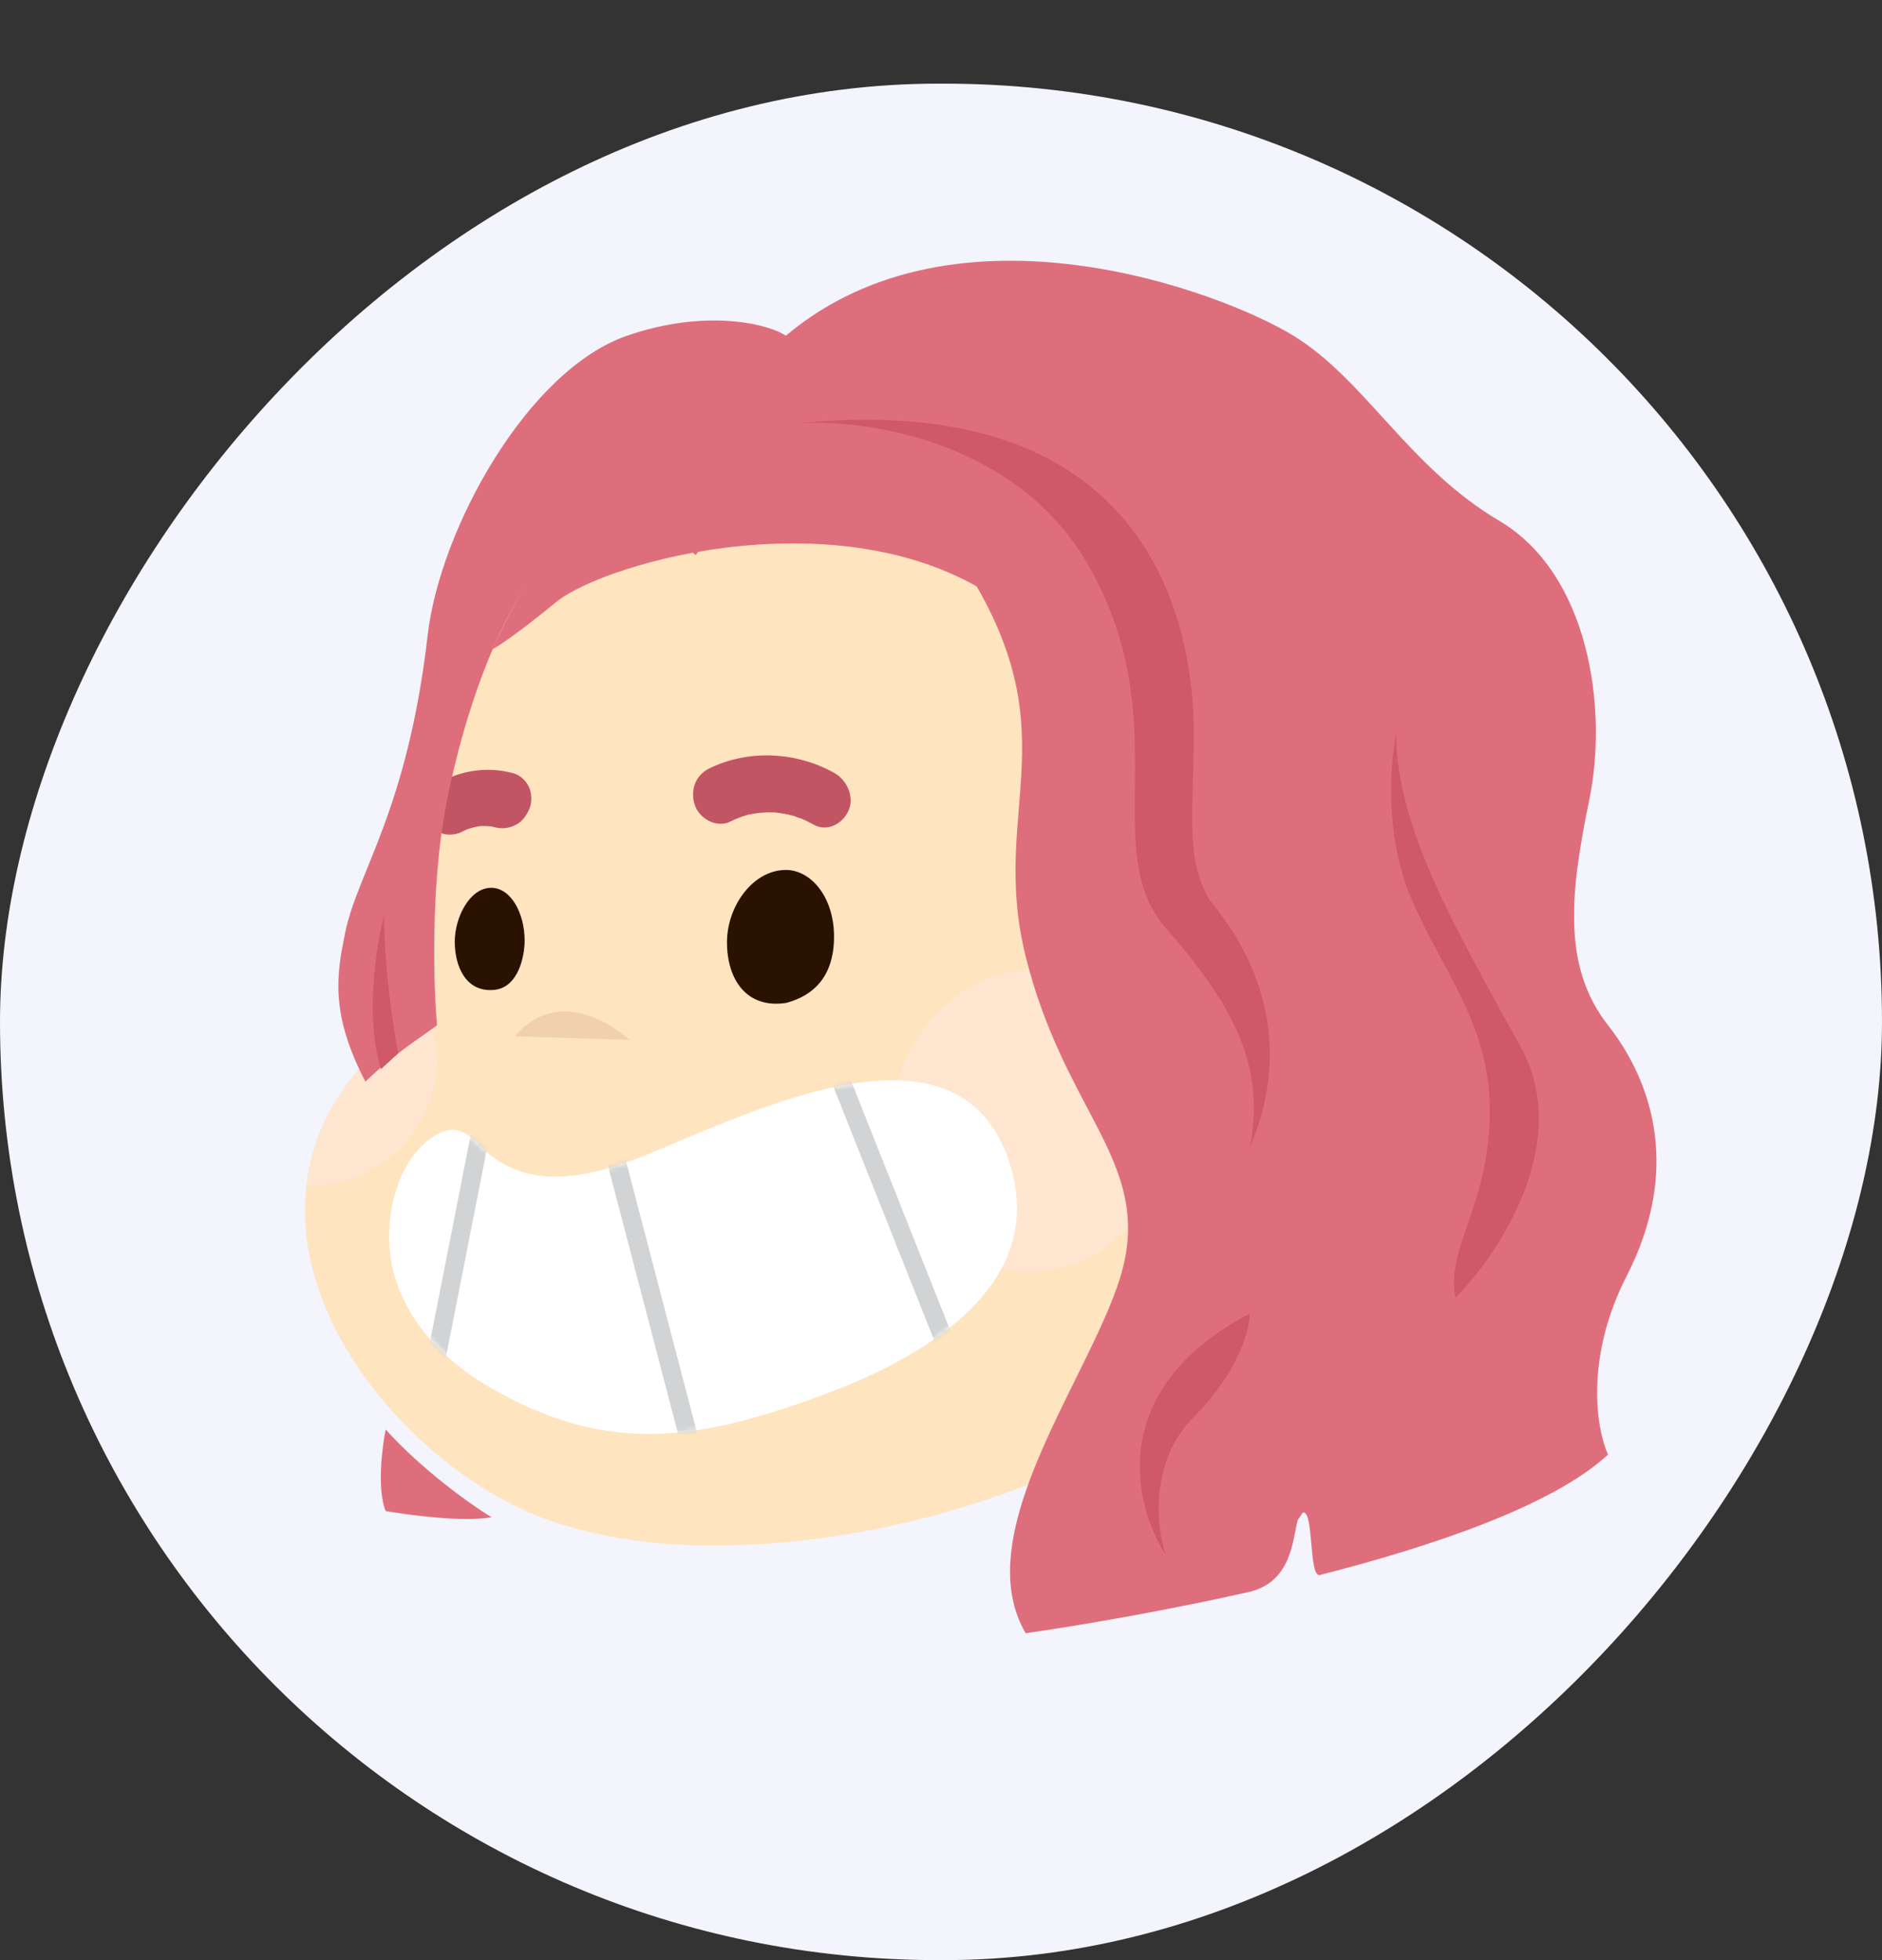 <svg width="360" height="375" viewBox="0 0 360 375" fill="none" xmlns="http://www.w3.org/2000/svg">
<rect x="0" y="0" width="360" height="375" fill="#333333" stroke="none"/>
<rect width="360" height="359" rx="179.5" transform="matrix(-1 0 0 1 360 16)" fill="#F3F4FC"/>
<path d="M155.446 69.383C155.446 69.383 77.46 81.551 83.374 192.368C83.395 192.779 74.357 198.763 73.649 199.402C67.346 205.087 62.058 212.367 59.746 220.882C51.512 251.207 80.95 282.453 104.756 290.747C113.648 293.844 123.046 295.348 132.464 295.621C193.683 297.399 274.733 258.598 278.896 182.82C279.045 180.101 279.082 177.38 279.012 174.664C278.643 160.276 275.16 146.263 269.912 133.252C269.915 133.253 235.843 48.978 155.446 69.383Z" fill="#FFE4C0"/>
<g style="mix-blend-mode:multiply" opacity="0.5">
<path d="M81.405 193.526C82.247 195.589 83.087 198.226 83.322 199.735C84.321 206.204 82.098 212.887 78.242 217.694C74.582 222.257 69.356 225.219 64.297 226.339C62.589 226.717 60.521 226.912 58.713 226.974C60.629 208.234 75.918 196.979 81.405 193.526Z" fill="#FFE7E2"/>
</g>
<g style="mix-blend-mode:multiply" opacity="0.5">
<path d="M191.309 242.794C176.834 239.696 167.859 224.476 171.261 208.798C174.664 193.12 189.156 182.922 203.631 186.019C218.106 189.116 227.081 204.337 223.679 220.015C220.276 235.692 205.784 245.891 191.309 242.794Z" fill="#FFE7E2"/>
</g>
<path opacity="0.3" d="M120.411 198.951C120.411 198.951 108.04 187.214 98.463 198.249L120.411 198.951Z" fill="#CBA284"/>
<path d="M235.761 257.476C276.885 278.034 314.277 226.381 302.344 197.369C294.732 178.864 272.487 177.441 259.58 194.359C251.963 204.343 245.794 217.103 242.287 229.308" fill="#FFE4C0"/>
<path opacity="0.3" d="M269.69 211.385C264.391 216.767 260.128 224.746 254.892 229.199C255.866 221.754 257.417 213.802 261.046 207.09C264.73 200.273 271.424 194.655 278.234 195.112C286.673 195.68 293.613 205.489 294.497 214.386C293.968 209.062 283.244 205.466 279.149 205.973C272.725 218.044 270.219 241.827 270.219 241.827C264.891 228.368 267.064 217.777 269.69 211.385Z" fill="#CBA284"/>
<path d="M139.063 180.314C139.077 187.338 142.755 193.039 150.394 191.87C155.892 190.402 159.552 186.536 159.538 179.17C159.523 171.452 155.017 166.444 150.344 166.435C144.099 166.423 139.049 173.291 139.063 180.314Z" fill="#2A1200"/>
<path d="M86.988 180.187C86.997 184.895 89.134 189.951 94.602 189.37C99.19 188.882 100.361 182.874 100.356 179.917C100.345 174.744 97.747 169.856 93.956 169.849C89.879 169.842 86.979 175.479 86.988 180.187Z" fill="#2A1200"/>
<path d="M135.642 147.031C143.008 143.393 152.208 143.731 159.593 147.88C161.975 149.217 163.512 152.414 162.292 155.125C161.165 157.632 158.194 159.206 155.644 157.771C154.88 157.341 154.1 156.951 153.296 156.614C153.046 156.509 152.404 156.383 152.154 156.191C152.038 156.157 151.924 156.123 151.806 156.091C151.078 155.896 150.344 155.738 149.605 155.617C149.181 155.549 148.759 155.494 148.334 155.45C148.2 155.436 148.067 155.425 147.931 155.415C147.584 155.459 147.151 155.397 146.825 155.408C146.4 155.421 145.978 155.448 145.554 155.488C144.815 155.557 144.081 155.663 143.355 155.809C143.253 155.829 143.154 155.852 143.052 155.874C142.673 155.993 142.292 156.102 141.915 156.234C141.116 156.517 140.338 156.854 139.575 157.229C137.195 158.406 133.838 156.743 132.929 154.064C131.933 151.114 133.093 148.291 135.642 147.031Z" fill="#C25563"/>
<path d="M84.311 149.588C88.715 147.204 93.767 146.668 98.314 147.978C99.541 148.331 100.661 149.398 101.186 150.577C101.704 151.739 101.81 153.402 101.299 154.666C100.769 155.977 99.863 157.224 98.587 157.847C97.292 158.478 95.969 158.64 94.636 158.258C94.418 158.195 94.194 158.158 93.972 158.106C93.28 158.028 92.585 158.007 91.883 158.037C91.04 158.164 90.21 158.369 89.39 158.65C89.105 158.781 88.812 158.898 88.533 159.048C87.327 159.7 85.818 159.856 84.582 159.46C83.4 159.08 82.187 158.066 81.711 156.858C81.217 155.607 81.052 154.121 81.598 152.769C82.142 151.422 83.035 150.279 84.311 149.588Z" fill="#C25563"/>
<path d="M279.78 178.024C279.85 180.779 279.813 183.541 279.664 186.3C256.973 190.181 246.226 214.663 243.689 226.418C243.689 226.418 236.938 226.818 235.349 225.519C227.009 221.122 212.176 203.094 219.563 166.16C223.137 149.371 220.754 136.004 191.564 115.194C162.373 94.385 115.907 107.4 106.375 115.194C98.75 121.43 95.095 123.788 94.221 124.188C114.574 77.694 155.763 71.197 155.763 71.197C236.454 50.492 270.65 136.004 270.647 136.004C275.915 149.206 279.41 163.424 279.78 178.024Z" fill="#DF6E7C"/>
<path d="M133.043 106.2C142.178 95.008 164.974 79.339 183.084 106.2C205.721 139.778 189.041 154.168 196.19 182.948C203.338 211.728 218.827 221.322 215.253 240.509C211.679 259.696 184.275 292.074 196.19 312.46C196.19 312.46 215.687 309.763 238.785 304.597C247.273 302.698 247.253 294.182 248.253 290.773L249.21 289.375C251.381 288.855 250.293 301.882 252.486 301.321C274.609 295.661 297.181 287.922 307.59 278.283C305.406 273.486 303.063 259.936 311.165 244.106C321.292 224.32 316.526 207.531 307.59 196.139C298.655 184.747 300.442 170.357 304.016 152.969C307.59 135.58 304.016 109.798 286.74 99.605C269.464 89.412 261.124 72.623 247.423 64.229C233.721 55.835 183.084 36.648 150.32 64.229C147.143 62.031 135.188 58.953 119.937 64.229C100.874 70.825 84.148 101.231 81.812 121.49C77.939 155.067 68.408 166.759 66.025 178.451C64.431 186.272 63.047 193.741 69.897 206.932C75.854 201.236 80.024 198.837 83.598 196.139C83.002 189.344 82.407 172.036 84.79 157.166C87.768 138.578 100.577 92.11 125.001 99.605C127.583 100.504 128.754 102.363 133.043 106.2Z" fill="#DF6E7C"/>
<path d="M73.769 289.076C72.101 284.998 73.074 276.984 73.769 273.486C80.918 281.401 90.251 287.976 94.024 290.275C88.543 291.234 78.237 289.875 73.769 289.076Z" fill="#DF6E7C"/>
<path d="M208.105 107.999C194.284 84.016 165.014 80.018 152.107 81.018C221.806 73.823 228.359 121.79 228.359 140.377C228.359 155.247 226.572 163.761 231.338 172.155C248.614 192.841 242.26 212.128 239.082 219.523C242.061 203.934 236.104 192.542 222.998 177.552C209.892 162.562 225.381 137.979 208.105 107.999Z" fill="#CF5968"/>
<path d="M228.359 271.088C236.938 262.454 239.082 254.299 239.082 251.301C211.441 265.692 216.842 288.076 222.998 297.47C221.211 292.273 219.781 279.722 228.359 271.088Z" fill="#CF5968"/>
<path d="M270.06 172.155C264.818 160.164 265.89 145.973 267.081 140.377C267.081 158.365 278.4 177.552 290.91 200.336C300.918 218.564 286.74 239.909 278.4 248.303C276.613 238.71 284.357 231.515 284.953 214.127C285.549 196.739 276.613 187.145 270.06 172.155Z" fill="#CF5968"/>
<path d="M72.876 204.533C69.778 194.7 71.982 180.85 73.472 175.153C73.472 184.987 75.259 196.839 76.152 201.535L72.876 204.533Z" fill="#CF5968"/>
<path d="M106.973 225.104C101.427 225.257 96.109 223.675 91.529 218.927C89.133 216.445 86.703 215.079 83.265 217.202C75.033 222.287 73.095 234.99 75.308 243.508C77.737 252.854 85.055 260.389 93.489 265.303C116.183 278.527 133.591 275.551 156.814 267.098C175.093 260.446 199.807 247.036 193.542 223.958C185.785 195.384 152.351 209.104 133.487 216.812C125.478 220.088 115.928 224.856 106.973 225.104Z" fill="white"/>
<mask id="mask0_328_4868" style="mask-type:alpha" maskUnits="userSpaceOnUse" x="74" y="206" width="121" height="69">
<path d="M106.973 225.104C101.427 225.257 96.109 223.675 91.529 218.927C89.133 216.445 86.703 215.079 83.265 217.202C75.033 222.287 73.095 234.99 75.308 243.508C77.737 252.854 85.055 260.389 93.489 265.303C116.183 278.527 133.591 275.551 156.814 267.098C175.093 260.446 199.807 247.036 193.542 223.958C185.785 195.384 152.351 209.104 133.487 216.812C125.478 220.088 115.928 224.856 106.973 225.104Z" fill="white"/>
</mask>
<g mask="url(#mask0_328_4868)">
<path fill-rule="evenodd" clip-rule="evenodd" d="M182.686 256.843L158.929 197.033L155.622 198.34L179.379 258.15L182.686 256.843ZM133.87 276.168L117.46 213.409L114.018 214.305L130.428 277.064L133.87 276.168ZM85.03 261.015L94.084 215.003L90.594 214.32L81.539 260.332L85.03 261.015Z" fill="#D1D3D4"/>
</g>
</svg>
